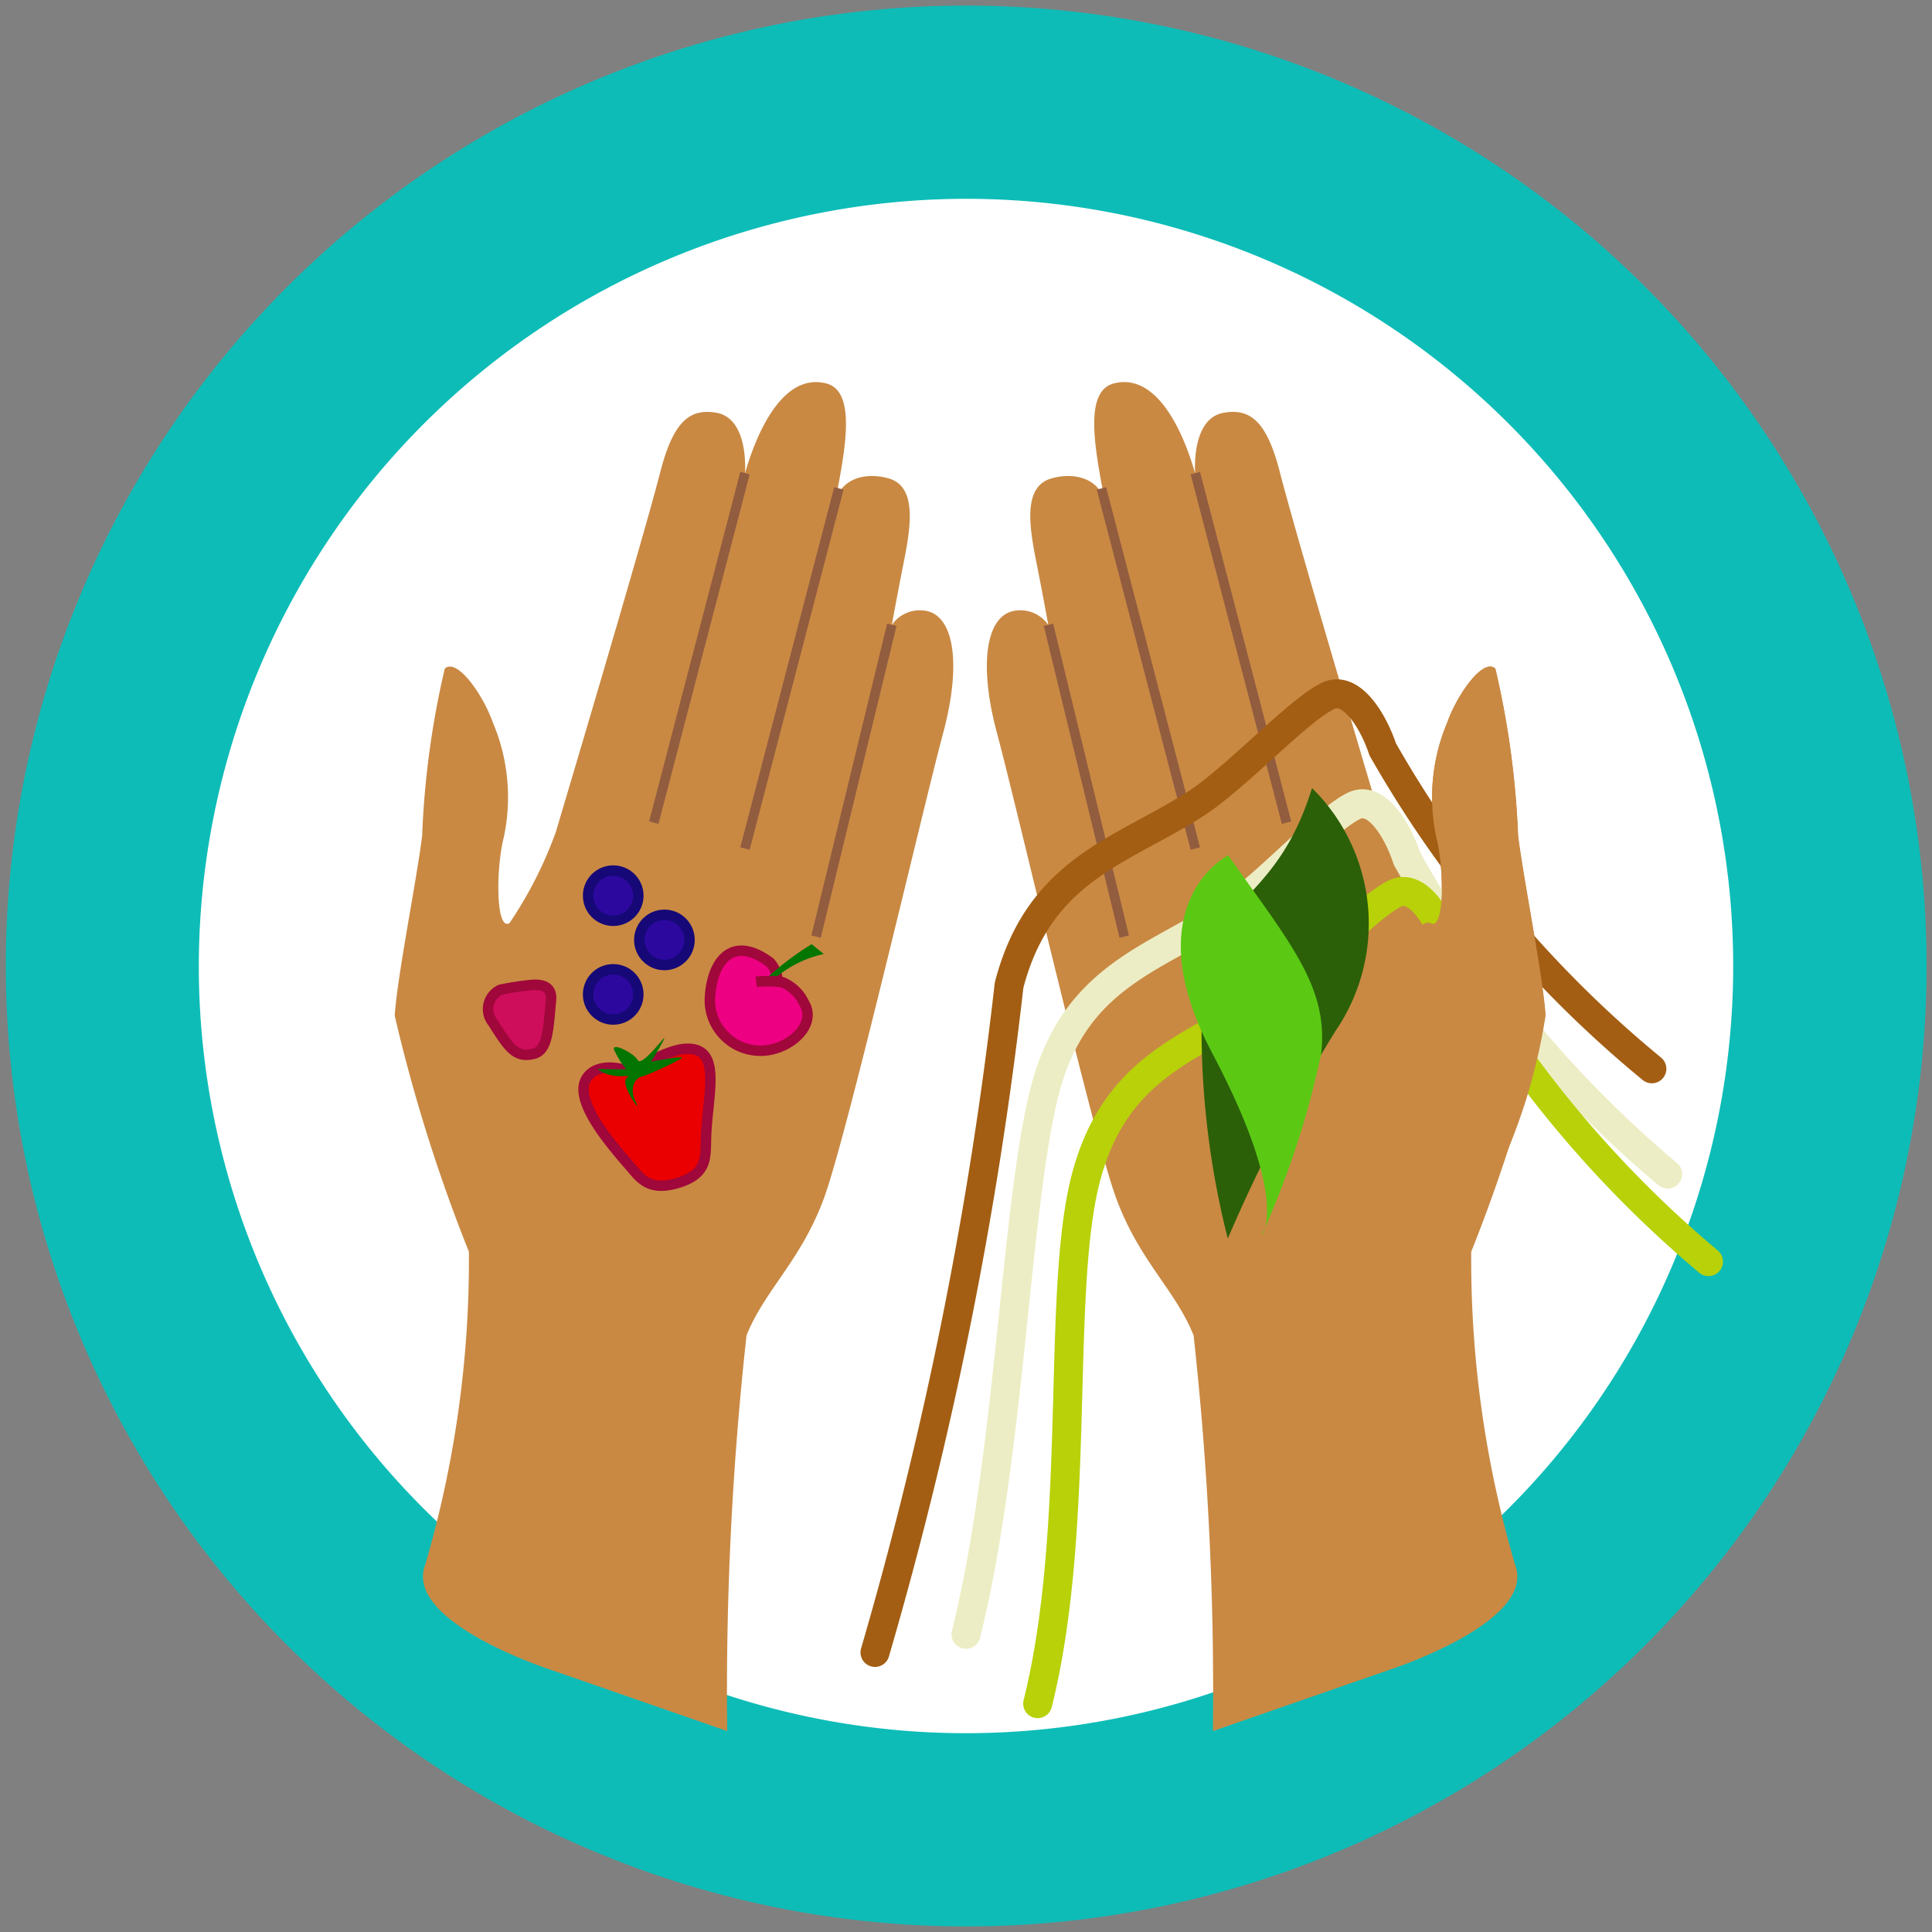 <svg xmlns="http://www.w3.org/2000/svg" width="10" height="10" viewBox="0 0 10 10"><rect x="0" y="0" width="10" height="10" fill="#808080" stroke="none"/><title>Mapeo DEFAULT v2 icon-library-nature-use</title><g id="icon-border"><path d="M5.0.029A4.971,4.971,0,1,0,9.972,5,4.971,4.971,0,0,0,5.0.029Z" fill="#0dbcb7"/><path d="M5,1.029A3.971,3.971,0,1,1,1.029,5,3.976,3.976,0,0,1,5,1.029" fill="#fff"/></g><g id="icons"><path d="M3.764,8.96a16.863,16.863,0,0,1,.1-2.048c.094-.235.28-.384.4-.708s.515-2.028.617-2.407.051-.624-.101-.637a.175.175,0,0,0-.164.075s.027-.15.06-.316c.038-.19.073-.401-.077-.443-.129-.036-.251.008-.276.125.041-.231.121-.572-.045-.616-.208-.055-.348.208-.422.465,0,0,.023-.286-.15-.314-.133-.022-.22.041-.288.306-.095.37-.541,1.864-.541,1.864a2.121,2.121,0,0,1-.24.472c-.071.043-.071-.282-.029-.446a.992.992,0,0,0-.056-.59c-.055-.155-.19-.339-.25-.281a4.551,4.551,0,0,0-.117.865c-.028.227-.129.728-.142.931a8.45,8.45,0,0,0,.384,1.222A5.609,5.609,0,0,1,2.2,8.102c-.109.294.646.539.646.539Z" fill="#c98943"/><line x1="3.856" y1="2.449" x2="3.384" y2="4.258" fill="none" stroke="#925c3f" stroke-miterlimit="10" stroke-width="0.05"/><line x1="4.342" y1="2.528" x2="3.856" y2="4.392" fill="none" stroke="#925c3f" stroke-miterlimit="10" stroke-width="0.05"/><line x1="4.616" y1="3.234" x2="4.224" y2="4.848" fill="none" stroke="#925c3f" stroke-miterlimit="10" stroke-width="0.05"/><path id="hand_R" data-name="hand R" d="M6.278,8.96a16.865,16.865,0,0,0-.1-2.048c-.094-.235-.28-.384-.4-.708s-.515-2.028-.617-2.407-.051-.624.101-.637a.175.175,0,0,1,.164.075s-.027-.15-.06-.316c-.038-.19-.074-.401.077-.443.129-.036.251.008.276.125-.04-.231-.121-.572.045-.616.208-.055.348.208.422.465,0,0-.023-.286.15-.314.133-.022.22.041.288.306.095.37.541,1.864.541,1.864a2.122,2.122,0,0,0,.24.472c.071.043.071-.282.029-.446a.993.993,0,0,1,.056-.59c.055-.155.19-.339.25-.281a4.55,4.55,0,0,1,.117.865c.028.227.129.728.142.931a8.463,8.463,0,0,1-.384,1.222A5.605,5.605,0,0,0,7.843,8.102c.109.294-.646.539-.646.539Z" fill="#c98943"/><line x1="6.187" y1="2.449" x2="6.659" y2="4.258" fill="none" stroke="#925c3f" stroke-miterlimit="10" stroke-width="0.05"/><line x1="5.701" y1="2.528" x2="6.187" y2="4.392" fill="none" stroke="#925c3f" stroke-miterlimit="10" stroke-width="0.05"/><line x1="5.427" y1="3.234" x2="5.819" y2="4.848" fill="none" stroke="#925c3f" stroke-miterlimit="10" stroke-width="0.05"/><path d="M3.914,5.082a.509.509,0,0,1,.136.002.215.215,0,0,1,.111.106c.065.104-.049.22-.176.244a.262.262,0,0,1-.311-.259c.007-.194.111-.342.311-.194a.143.143,0,0,1,.039.1" fill="#ed0082" stroke="#a0073a" stroke-linejoin="round" stroke-width="0.054"/><path d="M2.549,5.29c.082.127.117.19.215.164.071-.019.074-.125.088-.278.008-.09-.082-.08-.11-.077-.026.002-.104.013-.152.024A.11.11,0,0,0,2.549,5.29Z" fill="#ce0d5b" stroke="#a0073a" stroke-linejoin="round" stroke-width="0.054"/><circle cx="3.439" cy="4.865" r="0.13" fill="#2d089e" stroke="#160877" stroke-linejoin="round" stroke-width="0.054"/><circle cx="3.174" cy="5.147" r="0.13" fill="#2d089e" stroke="#160877" stroke-linejoin="round" stroke-width="0.054"/><circle cx="3.174" cy="4.636" r="0.13" fill="#2d089e" stroke="#160877" stroke-linejoin="round" stroke-width="0.054"/><path d="M3.285,5.56c-.017-.022-.002-.005-.027-.015-.042-.016-.159-.044-.216.028-.081.101.084.31.216.46.051.058.094.133.239.093.156-.043.155-.121.157-.221.003-.236.1-.506-.129-.474a.486.486,0,0,0-.24.129" fill="#ea0000" stroke="#a0073a" stroke-linejoin="round" stroke-width="0.054"/><path d="M3.092,5.533l.149.002a.49.49,0,0,1-.062-.1c-.017-.045.106.019.121.051s.089-.058.13-.105c.037-.043-.06.114-.06.114s.229-.045.139-.007a1.451,1.451,0,0,1-.179.082c-.04.005-.077.058-.039.134s-.086-.096-.047-.124S3.177,5.598,3.092,5.533Z" fill="#037503"/><path d="M4.201,4.887l.063.051a.576.576,0,0,0-.239.114.225.225,0,0,0-.046.001A1.511,1.511,0,0,1,4.201,4.887Z" fill="#037503"/><path d="M4.529,8.553a20.613,20.613,0,0,0,.694-3.454c.157-.603.587-.694.965-.938.216-.14.529-.484.686-.559.118-.057.232.124.283.277A5.951,5.951,0,0,0,8.55,5.532" fill="none" stroke="#a35e13" stroke-linecap="round" stroke-linejoin="round" stroke-width="0.15"/><path d="M5,8.459c.229-.917.255-2.215.407-2.81s.57-.685.936-.926c.209-.138.513-.478.665-.552.115-.056.225.122.275.274a5.855,5.855,0,0,0,1.349,1.632" fill="none" stroke="#ededc5" stroke-linecap="round" stroke-linejoin="round" stroke-width="0.15"/><path d="M5.371,8.818c.229-.917.095-2.12.248-2.715s.569-.685.936-.926c.209-.138.513-.478.665-.552.115-.056.225.122.275.274A5.854,5.854,0,0,0,8.843,6.53" fill="none" stroke="#b8d109" stroke-linecap="round" stroke-linejoin="round" stroke-width="0.15"/><path id="thumb" d="M7.787,5.993a3.014,3.014,0,0,0,.213-.737c-.013-.203-.114-.704-.142-.931A4.549,4.549,0,0,0,7.74,3.461c-.06-.058-.195.126-.25.281a.994.994,0,0,0-.056.59c.043.164.042.489-.029.446-.028-.017-.085.041-.085.041S6.506,5.932,7.787,5.993Z" fill="#c98943"/><path d="M6.791,4.079a.984.984,0,0,1,.121,1.258A8.125,8.125,0,0,0,6.355,6.411a4.417,4.417,0,0,1-.119-1.472C6.374,4.634,6.633,4.588,6.791,4.079Z" fill="#2b6008"/><path d="M6.357,4.427s-.492.249-.082,1.025.254.944.254.944a4.538,4.538,0,0,0,.309-.94C6.879,5.11,6.678,4.883,6.357,4.427Z" fill="#5bc914"/></g></svg>